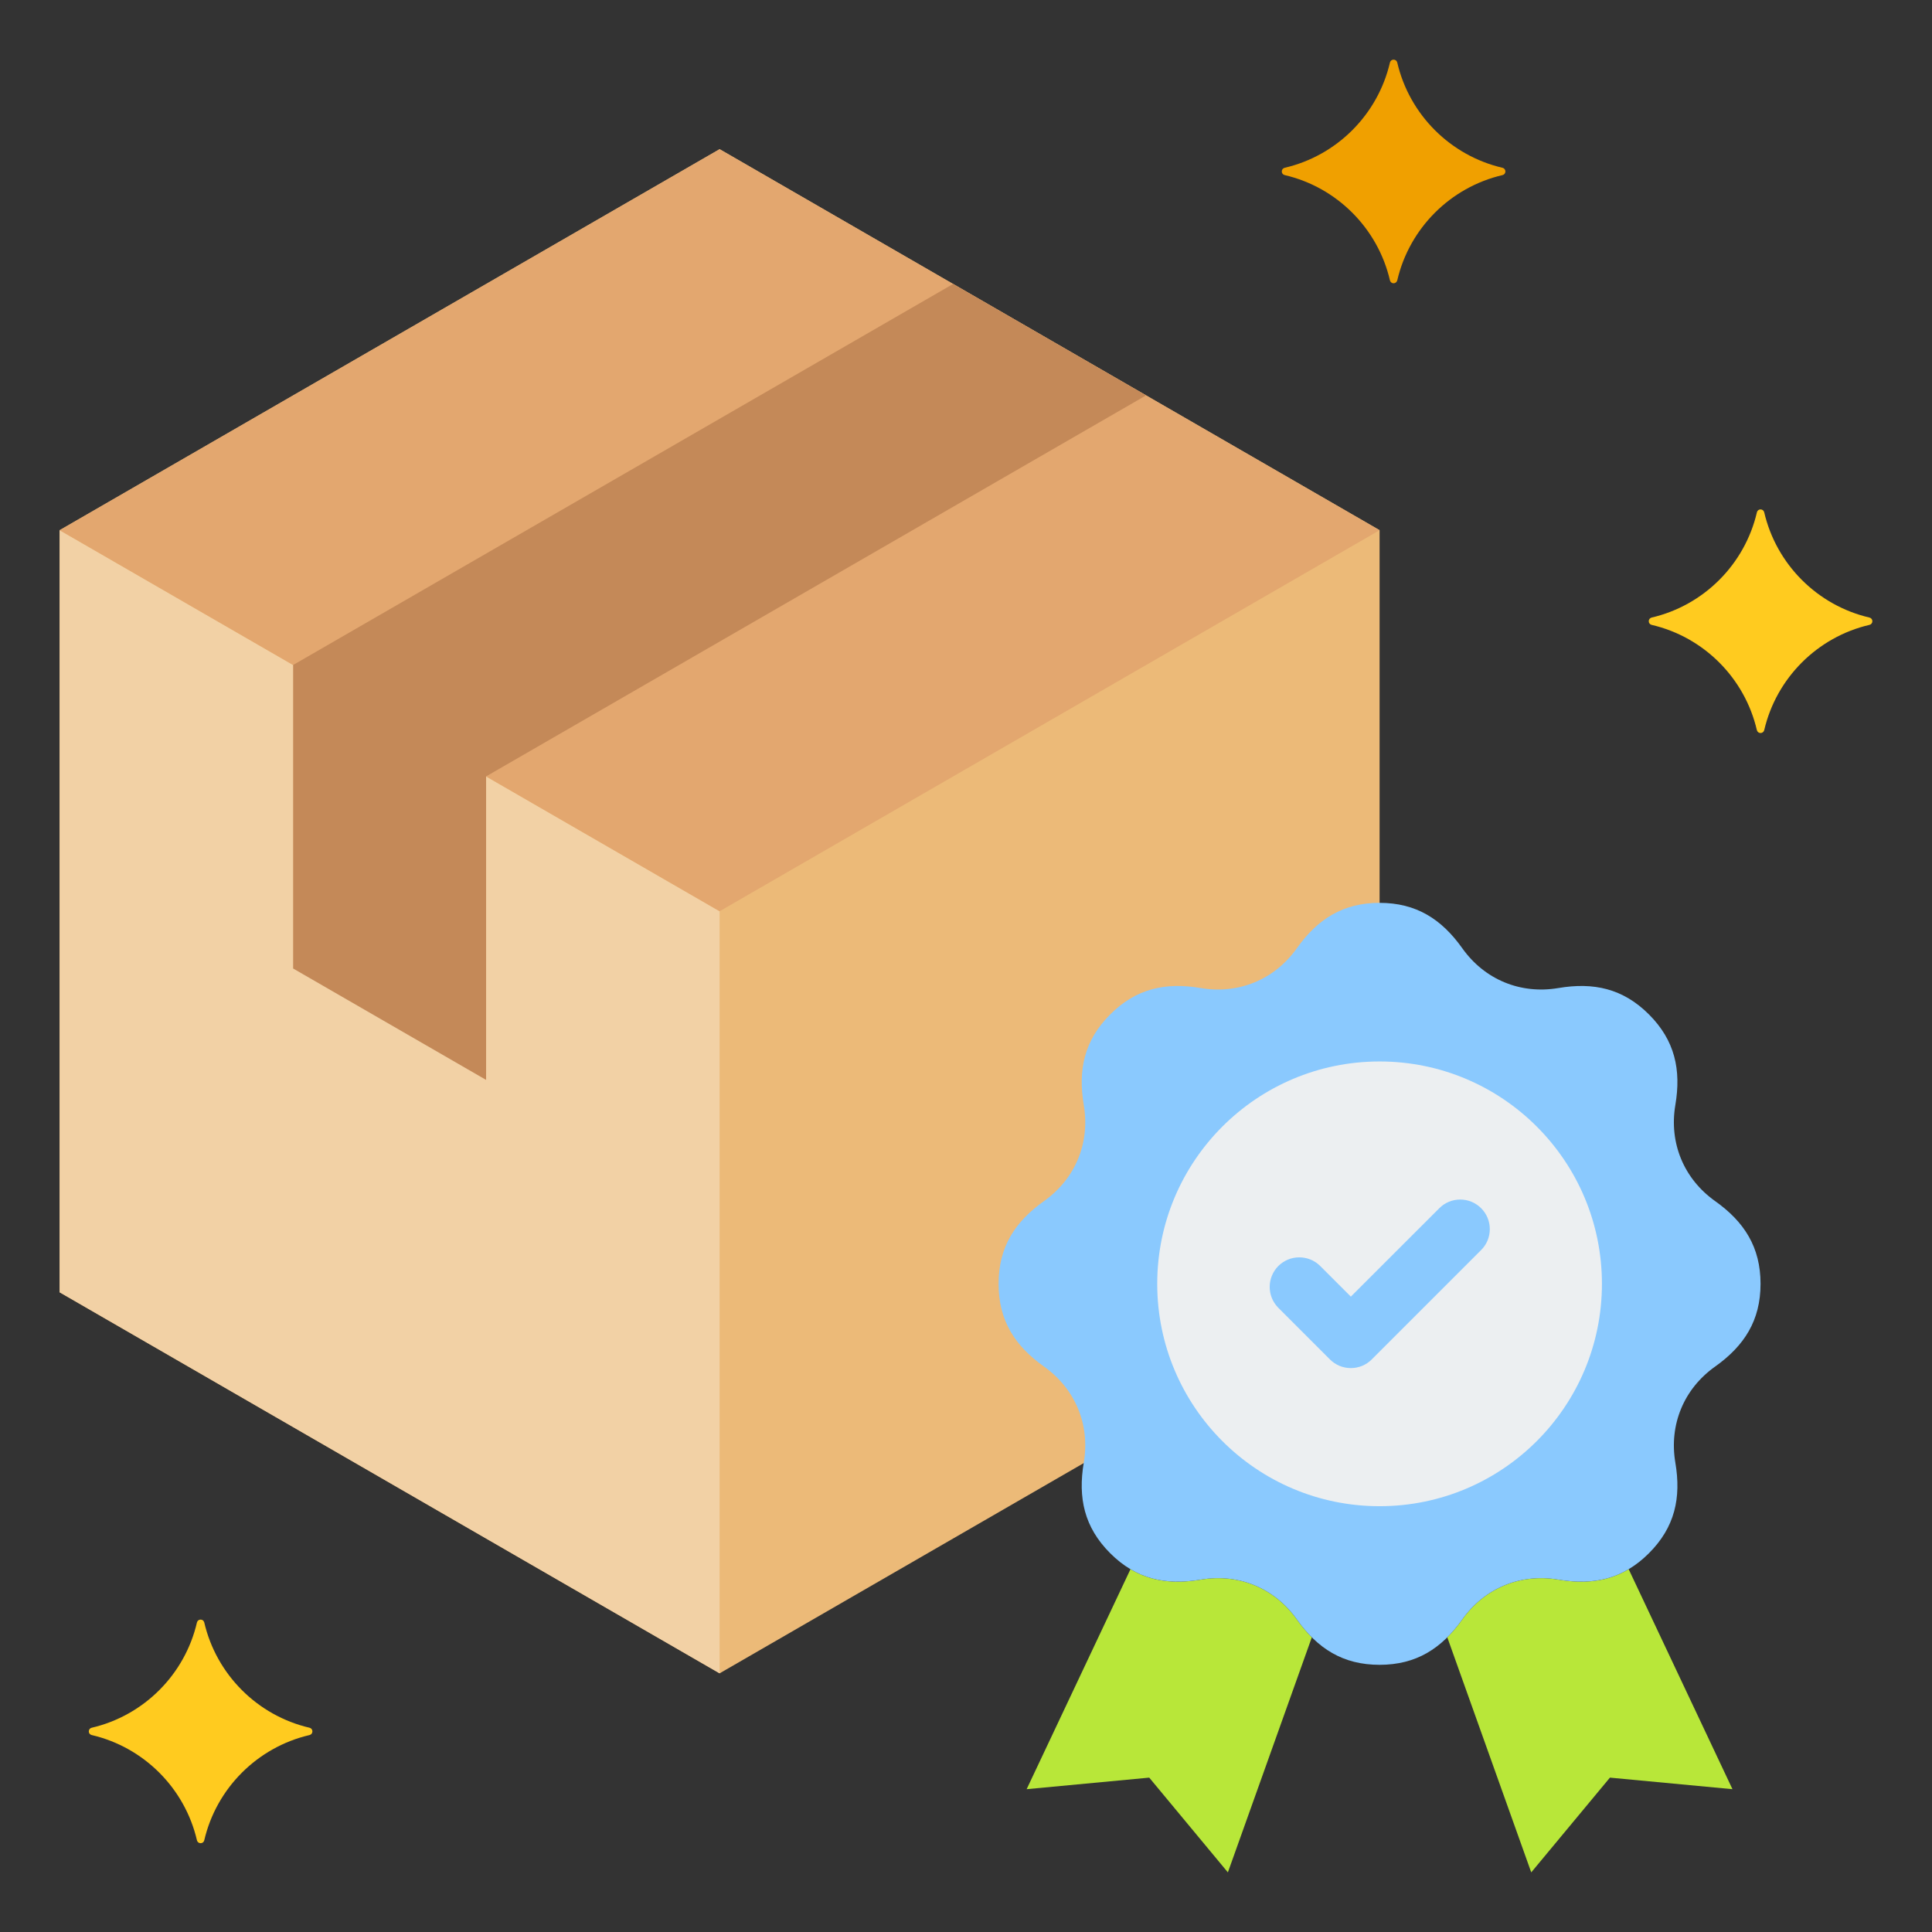 <svg width="51" height="51" viewBox="0 0 51 51" fill="none" xmlns="http://www.w3.org/2000/svg">
<rect x="0" y="0" width="51" height="51" fill="#333333" stroke="none"/>
<path fill-rule="evenodd" clip-rule="evenodd" d="M18.996 44.172L36.418 34.113V13.996L18.996 3.938L1.574 13.996V34.113L18.996 44.172Z" fill="#ECBA78"/>
<path fill-rule="evenodd" clip-rule="evenodd" d="M18.996 24.055L1.574 13.996V34.113L18.996 44.172V24.055Z" fill="#F2D1A5"/>
<path fill-rule="evenodd" clip-rule="evenodd" d="M1.574 13.996L18.996 3.938L36.418 13.996L18.996 24.055L1.574 13.996Z" fill="#E3A76F"/>
<path fill-rule="evenodd" clip-rule="evenodd" d="M25.16 7.496L30.254 10.437L12.832 20.495V28.507L7.738 25.566V17.554L25.16 7.496Z" fill="#C48958"/>
<path fill-rule="evenodd" clip-rule="evenodd" d="M5.199 48.579C4.879 47.204 3.796 46.121 2.421 45.801C2.399 45.796 2.379 45.784 2.365 45.766C2.351 45.749 2.344 45.727 2.344 45.704C2.344 45.658 2.375 45.618 2.421 45.608C3.796 45.288 4.879 44.205 5.199 42.829C5.209 42.784 5.249 42.753 5.296 42.753C5.342 42.753 5.381 42.784 5.392 42.829C5.712 44.205 6.795 45.288 8.171 45.608C8.216 45.618 8.247 45.658 8.247 45.704C8.247 45.751 8.216 45.791 8.171 45.801C6.795 46.121 5.712 47.204 5.392 48.579C5.382 48.625 5.342 48.656 5.296 48.656C5.249 48.656 5.209 48.625 5.199 48.579Z" fill="#FFCB1F"/>
<path fill-rule="evenodd" clip-rule="evenodd" d="M36.691 7.401C36.371 6.025 35.288 4.942 33.913 4.622C33.867 4.612 33.836 4.573 33.836 4.526C33.836 4.479 33.867 4.44 33.913 4.429C35.288 4.109 36.371 3.027 36.691 1.651C36.701 1.606 36.741 1.574 36.787 1.574C36.834 1.574 36.873 1.605 36.884 1.651C37.204 3.027 38.287 4.109 39.662 4.429C39.708 4.44 39.739 4.479 39.739 4.526C39.739 4.573 39.708 4.612 39.662 4.622C38.287 4.942 37.204 6.025 36.884 7.401C36.873 7.446 36.834 7.478 36.787 7.478C36.741 7.478 36.701 7.446 36.691 7.401Z" fill="#F0A000"/>
<path fill-rule="evenodd" clip-rule="evenodd" d="M34.629 43.221L32.413 49.426L30.337 46.925L27.101 47.23L29.842 41.423C30.392 41.75 31.002 41.816 31.698 41.698C32.698 41.528 33.646 41.921 34.233 42.748C34.358 42.924 34.489 43.082 34.629 43.221H34.629ZM38.205 43.221L40.421 49.426L42.498 46.925L45.733 47.23L42.993 41.423C42.443 41.75 41.833 41.816 41.137 41.698C40.136 41.528 39.189 41.921 38.601 42.748C38.476 42.924 38.345 43.082 38.205 43.221L38.205 43.221Z" fill="#B8E739"/>
<path fill-rule="evenodd" clip-rule="evenodd" d="M38.601 25.032C39.189 25.859 40.136 26.251 41.136 26.082C42.066 25.924 42.844 26.094 43.528 26.778C44.213 27.463 44.383 28.24 44.225 29.17C44.056 30.171 44.448 31.118 45.275 31.706C46.044 32.252 46.474 32.922 46.474 33.89C46.474 34.858 46.044 35.527 45.275 36.074C44.448 36.661 44.056 37.609 44.225 38.609C44.383 39.539 44.213 40.317 43.528 41.001C42.844 41.685 42.067 41.855 41.136 41.698C40.136 41.528 39.189 41.921 38.601 42.748C38.055 43.517 37.385 43.947 36.417 43.947C35.449 43.947 34.779 43.517 34.233 42.748C33.646 41.921 32.698 41.528 31.698 41.698C30.768 41.855 29.99 41.685 29.306 41.001C28.621 40.316 28.452 39.539 28.609 38.609C28.779 37.609 28.386 36.661 27.559 36.074C26.79 35.528 26.36 34.858 26.36 33.89C26.36 32.922 26.79 32.252 27.559 31.706C28.386 31.118 28.779 30.171 28.609 29.171C28.452 28.241 28.622 27.463 29.306 26.779C29.99 26.094 30.768 25.924 31.698 26.082C32.698 26.251 33.646 25.859 34.233 25.032C34.779 24.263 35.449 23.833 36.417 23.833C37.385 23.833 38.055 24.263 38.601 25.032L38.601 25.032Z" fill="#8AC9FE"/>
<path d="M36.417 39.76C39.659 39.76 42.287 37.132 42.287 33.89C42.287 30.648 39.659 28.02 36.417 28.02C33.175 28.02 30.548 30.648 30.548 33.89C30.548 37.132 33.175 39.76 36.417 39.76Z" fill="#ECEFF1"/>
<path fill-rule="evenodd" clip-rule="evenodd" d="M33.736 34.514C33.594 34.367 33.515 34.17 33.517 33.965C33.518 33.76 33.601 33.564 33.745 33.419C33.89 33.275 34.086 33.192 34.291 33.191C34.496 33.189 34.693 33.267 34.841 33.41L35.659 34.228L37.994 31.894C38.066 31.821 38.152 31.764 38.247 31.724C38.342 31.685 38.443 31.665 38.546 31.665C38.648 31.665 38.75 31.685 38.845 31.724C38.94 31.764 39.026 31.821 39.098 31.894C39.171 31.966 39.228 32.052 39.268 32.147C39.307 32.242 39.327 32.343 39.327 32.446C39.327 32.548 39.307 32.65 39.268 32.745C39.228 32.84 39.171 32.926 39.098 32.998L36.211 35.885C36.139 35.958 36.053 36.015 35.958 36.055C35.863 36.094 35.762 36.114 35.659 36.114C35.556 36.114 35.455 36.094 35.36 36.055C35.265 36.015 35.179 35.958 35.107 35.885L33.736 34.514V34.514Z" fill="#8AC9FE"/>
<path fill-rule="evenodd" clip-rule="evenodd" d="M46.377 19.274C46.058 17.898 44.975 16.815 43.599 16.495C43.554 16.485 43.523 16.445 43.523 16.399C43.523 16.352 43.554 16.313 43.599 16.302C44.975 15.982 46.058 14.899 46.378 13.524C46.388 13.478 46.428 13.447 46.474 13.447C46.521 13.447 46.56 13.478 46.571 13.524C46.891 14.899 47.974 15.982 49.349 16.302C49.395 16.313 49.426 16.352 49.426 16.399C49.426 16.445 49.395 16.485 49.349 16.495C47.974 16.815 46.891 17.898 46.571 19.274C46.56 19.319 46.521 19.35 46.474 19.35C46.428 19.35 46.388 19.319 46.378 19.274H46.377Z" fill="#FFCB1F"/>
</svg>
